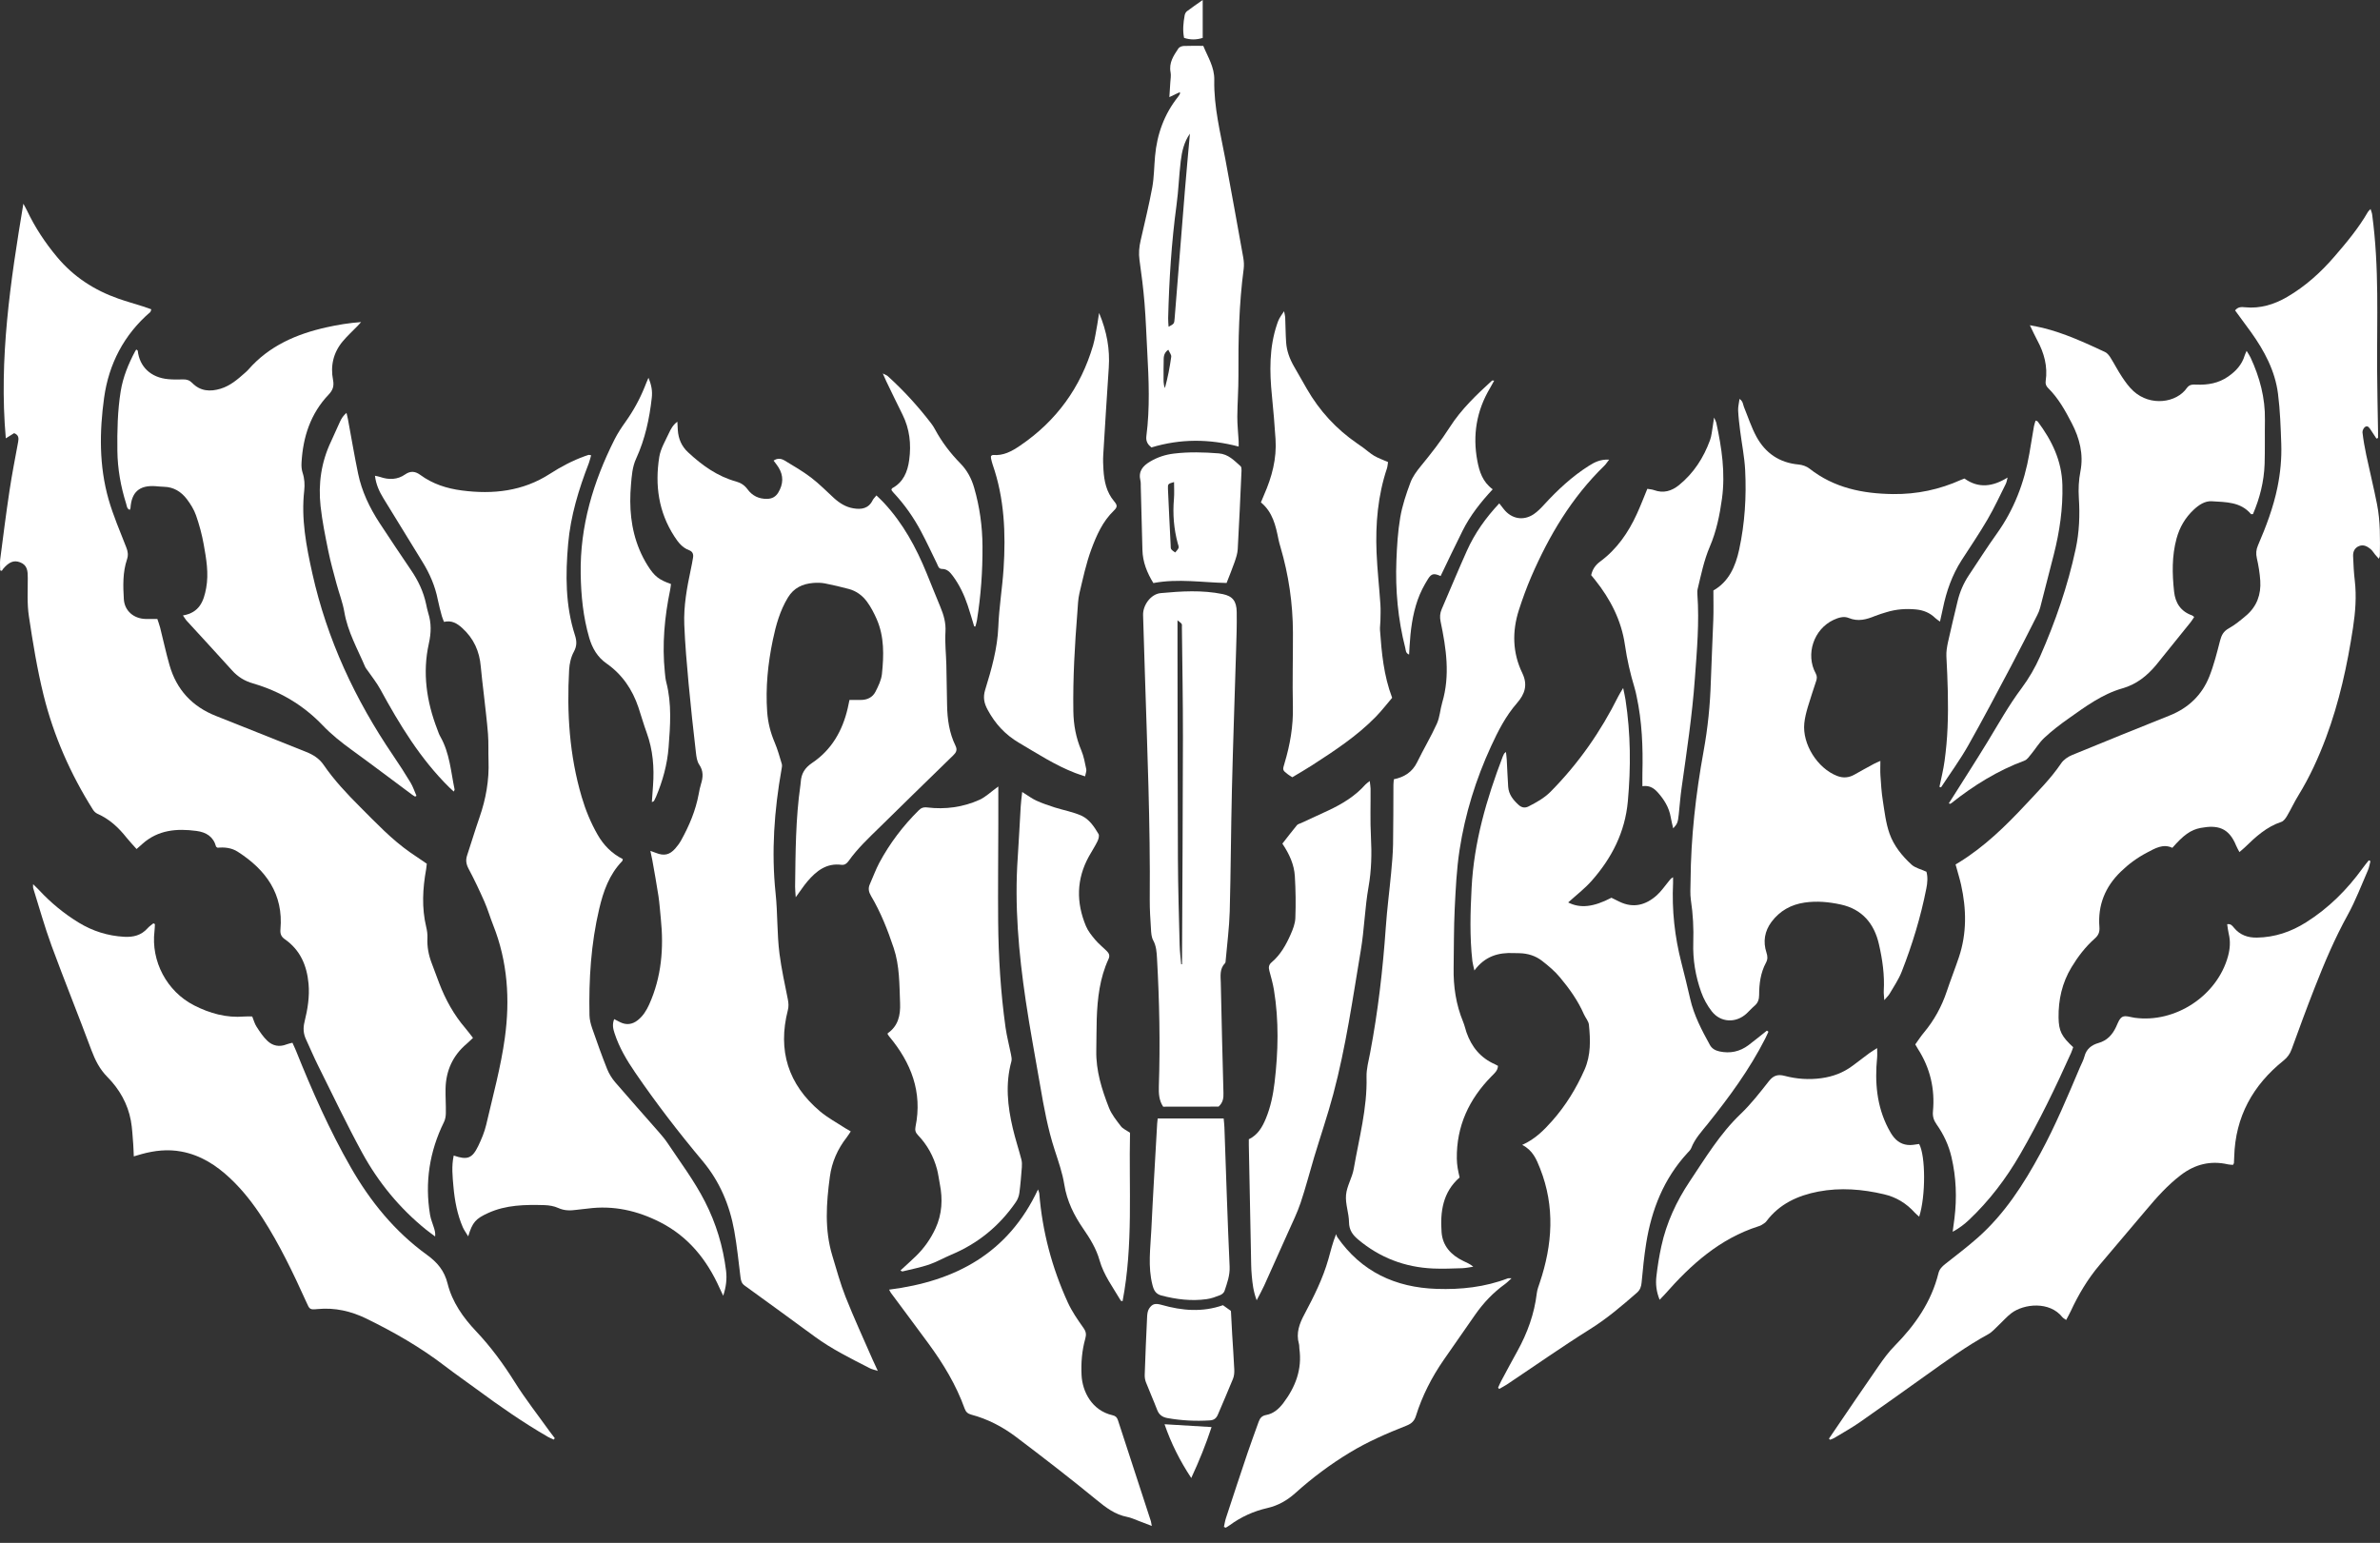 <svg width="91" height="59" viewBox="0 0 91 59" fill="none" xmlns="http://www.w3.org/2000/svg">
<rect x="0" y="0" width="91" height="59" fill="#333333" stroke="none"/>
<path d="M23.483 38.971C23.573 39.017 23.641 39.054 23.71 39.088C23.951 39.208 24.179 39.176 24.386 39.011C24.587 38.852 24.718 38.64 24.823 38.408C25.294 37.359 25.383 36.26 25.267 35.133C25.237 34.843 25.219 34.551 25.176 34.264C25.107 33.807 25.023 33.354 24.943 32.899C24.924 32.794 24.899 32.688 24.867 32.537C24.967 32.574 25.027 32.595 25.086 32.617C25.39 32.737 25.601 32.693 25.817 32.449C25.903 32.352 25.982 32.244 26.045 32.131C26.353 31.575 26.599 30.994 26.715 30.364C26.738 30.236 26.764 30.108 26.802 29.984C26.883 29.725 26.903 29.486 26.735 29.24C26.649 29.115 26.627 28.938 26.609 28.781C26.508 27.903 26.41 27.024 26.329 26.144C26.26 25.393 26.194 24.642 26.164 23.89C26.135 23.174 26.266 22.469 26.414 21.771C26.446 21.624 26.474 21.475 26.498 21.327C26.52 21.195 26.487 21.092 26.346 21.039C26.087 20.942 25.929 20.738 25.785 20.514C25.179 19.579 25.037 18.55 25.207 17.476C25.257 17.159 25.44 16.86 25.577 16.561C25.65 16.404 25.734 16.247 25.899 16.126C25.905 16.232 25.91 16.337 25.916 16.443C25.938 16.777 26.058 17.063 26.309 17.296C26.845 17.795 27.427 18.214 28.145 18.413C28.325 18.463 28.467 18.554 28.581 18.709C28.764 18.96 29.019 19.084 29.334 19.076C29.522 19.073 29.662 18.994 29.758 18.834C29.951 18.514 29.966 18.189 29.764 17.868C29.712 17.783 29.647 17.707 29.579 17.614C29.73 17.507 29.879 17.536 30.006 17.614C30.349 17.821 30.698 18.023 31.015 18.265C31.325 18.501 31.6 18.785 31.89 19.049C32.103 19.241 32.34 19.391 32.626 19.438C32.933 19.491 33.209 19.451 33.367 19.128C33.396 19.069 33.45 19.021 33.511 18.945C33.617 19.049 33.711 19.134 33.798 19.229C34.527 20.013 35.029 20.935 35.43 21.919C35.605 22.347 35.775 22.776 35.953 23.203C36.081 23.511 36.172 23.815 36.15 24.163C36.124 24.582 36.174 25.005 36.184 25.427C36.197 25.94 36.204 26.451 36.212 26.964C36.221 27.502 36.295 28.027 36.533 28.515C36.613 28.677 36.56 28.776 36.449 28.883C35.929 29.387 35.413 29.892 34.895 30.398C34.479 30.805 34.064 31.215 33.648 31.621C33.224 32.036 32.79 32.44 32.445 32.927C32.375 33.023 32.295 33.086 32.169 33.07C31.601 32.997 31.214 33.305 30.876 33.7C30.729 33.872 30.606 34.065 30.425 34.311C30.414 34.133 30.4 34.02 30.401 33.907C30.418 32.611 30.419 31.313 30.604 30.026C30.61 29.986 30.615 29.947 30.617 29.907C30.636 29.588 30.768 29.366 31.052 29.174C31.796 28.676 32.215 27.942 32.414 27.077C32.437 26.98 32.456 26.882 32.48 26.766C32.627 26.766 32.765 26.764 32.902 26.766C33.154 26.769 33.364 26.67 33.476 26.448C33.584 26.235 33.696 26.007 33.721 25.775C33.795 25.063 33.816 24.347 33.518 23.669C33.417 23.442 33.3 23.214 33.154 23.015C32.981 22.777 32.745 22.599 32.452 22.522C32.152 22.443 31.849 22.369 31.544 22.31C31.398 22.282 31.242 22.279 31.094 22.292C30.685 22.327 30.352 22.477 30.124 22.854C29.821 23.355 29.668 23.906 29.551 24.465C29.361 25.372 29.268 26.291 29.333 27.221C29.362 27.626 29.458 28.01 29.617 28.384C29.73 28.651 29.809 28.933 29.892 29.211C29.911 29.274 29.895 29.349 29.882 29.417C29.603 30.988 29.489 32.572 29.655 34.159C29.737 34.931 29.706 35.706 29.804 36.471C29.88 37.057 30.008 37.638 30.124 38.218C30.151 38.359 30.16 38.486 30.124 38.628C29.728 40.171 30.136 41.469 31.353 42.497C31.642 42.741 31.983 42.923 32.303 43.133C32.368 43.175 32.438 43.212 32.529 43.265C32.472 43.349 32.428 43.424 32.375 43.492C32.027 43.937 31.804 44.44 31.73 44.998C31.595 46.008 31.521 47.019 31.824 48.017C31.985 48.546 32.128 49.081 32.331 49.594C32.649 50.396 33.011 51.181 33.356 51.973C33.411 52.1 33.471 52.224 33.563 52.424C33.417 52.376 33.336 52.361 33.265 52.325C32.541 51.954 31.81 51.595 31.15 51.111C30.259 50.457 29.366 49.806 28.47 49.159C28.357 49.078 28.332 48.977 28.315 48.854C28.24 48.256 28.181 47.655 28.074 47.062C27.897 46.077 27.515 45.175 26.868 44.402C25.957 43.315 25.093 42.193 24.292 41.023C23.966 40.548 23.675 40.058 23.496 39.507C23.445 39.347 23.401 39.182 23.483 38.971Z" fill="white"/>
<path d="M5.222 32.467C5.087 32.313 4.955 32.178 4.838 32.031C4.534 31.647 4.186 31.322 3.731 31.121C3.664 31.091 3.597 31.03 3.557 30.966C2.698 29.604 2.053 28.144 1.667 26.586C1.422 25.594 1.257 24.58 1.105 23.569C1.032 23.086 1.062 22.587 1.062 22.095C1.062 21.84 1.049 21.607 0.766 21.502C0.535 21.413 0.347 21.486 0.12 21.753C0.101 21.775 0.087 21.803 0.07 21.828C0.05 21.823 0.028 21.818 0.008 21.813C0.007 21.671 -0.009 21.528 0.008 21.388C0.121 20.512 0.232 19.635 0.364 18.761C0.458 18.135 0.581 17.514 0.695 16.892C0.722 16.748 0.711 16.631 0.54 16.564C0.45 16.62 0.352 16.681 0.222 16.762C-0.047 13.719 0.399 10.76 0.893 7.791C0.938 7.875 0.988 7.957 1.028 8.042C1.335 8.692 1.727 9.285 2.187 9.834C2.815 10.585 3.608 11.099 4.528 11.421C4.841 11.53 5.16 11.62 5.476 11.72C5.577 11.753 5.678 11.79 5.786 11.828C5.765 11.885 5.762 11.92 5.743 11.936C4.738 12.801 4.161 13.917 3.981 15.207C3.801 16.505 3.787 17.818 4.151 19.095C4.33 19.721 4.592 20.323 4.828 20.931C4.89 21.088 4.911 21.223 4.856 21.39C4.69 21.885 4.704 22.402 4.735 22.913C4.763 23.361 5.114 23.657 5.566 23.669C5.706 23.673 5.846 23.669 6.016 23.669C6.051 23.778 6.094 23.888 6.123 24.002C6.243 24.478 6.346 24.961 6.481 25.433C6.75 26.375 7.348 27.02 8.263 27.38C9.412 27.832 10.556 28.297 11.704 28.752C11.973 28.859 12.207 29.006 12.372 29.246C12.778 29.838 13.268 30.357 13.772 30.861C14.382 31.471 14.975 32.102 15.689 32.6C15.895 32.743 16.103 32.883 16.319 33.029C16.31 33.104 16.305 33.172 16.294 33.239C16.16 33.977 16.12 34.713 16.297 35.451C16.33 35.587 16.349 35.73 16.343 35.869C16.326 36.207 16.389 36.528 16.51 36.842C16.608 37.095 16.698 37.351 16.795 37.603C17.035 38.227 17.353 38.805 17.79 39.314C17.888 39.428 17.976 39.55 18.085 39.689C17.999 39.77 17.923 39.846 17.842 39.916C17.311 40.365 17.05 40.944 17.036 41.633C17.03 41.944 17.053 42.255 17.047 42.567C17.046 42.681 17.025 42.807 16.975 42.908C16.421 44.033 16.238 45.216 16.443 46.454C16.471 46.621 16.54 46.78 16.59 46.944C16.622 47.045 16.652 47.149 16.638 47.283C16.521 47.195 16.402 47.111 16.287 47.019C15.282 46.206 14.472 45.22 13.854 44.093C13.253 42.992 12.715 41.856 12.154 40.732C11.993 40.41 11.854 40.074 11.701 39.747C11.598 39.529 11.585 39.312 11.644 39.075C11.762 38.596 11.843 38.112 11.797 37.614C11.733 36.92 11.48 36.328 10.893 35.918C10.748 35.818 10.708 35.705 10.723 35.539C10.842 34.187 10.17 33.264 9.091 32.571C8.853 32.417 8.583 32.392 8.32 32.417C8.292 32.396 8.265 32.387 8.261 32.372C8.156 31.991 7.886 31.826 7.514 31.775C6.76 31.675 6.047 31.733 5.447 32.268C5.379 32.33 5.312 32.387 5.222 32.467Z" fill="white"/>
<path d="M85.459 11.87C85.575 11.725 85.71 11.738 85.839 11.75C86.423 11.808 86.953 11.644 87.45 11.355C88.143 10.95 88.733 10.42 89.254 9.815C89.72 9.275 90.179 8.727 90.537 8.105C90.556 8.072 90.587 8.048 90.639 7.992C90.665 8.081 90.693 8.141 90.7 8.204C90.836 9.212 90.884 10.226 90.894 11.242C90.904 12.207 90.885 13.172 90.89 14.135C90.894 14.919 90.913 15.702 90.925 16.486C90.927 16.573 90.925 16.661 90.925 16.748C90.905 16.755 90.885 16.763 90.865 16.772C90.792 16.661 90.721 16.552 90.648 16.441C90.597 16.365 90.537 16.264 90.44 16.318C90.38 16.352 90.322 16.465 90.33 16.535C90.364 16.825 90.414 17.112 90.474 17.396C90.607 18.025 90.762 18.649 90.886 19.28C91.016 19.935 91.004 20.599 90.994 21.263C90.994 21.288 90.976 21.313 90.954 21.366C90.896 21.302 90.852 21.254 90.811 21.204C90.753 21.135 90.708 21.05 90.639 20.995C90.512 20.893 90.37 20.812 90.198 20.882C90.024 20.953 89.964 21.102 89.972 21.272C89.984 21.583 89.999 21.895 90.036 22.204C90.106 22.808 90.059 23.405 89.968 24.005C89.75 25.439 89.442 26.85 88.934 28.211C88.647 28.975 88.312 29.713 87.883 30.41C87.725 30.666 87.599 30.941 87.446 31.201C87.393 31.291 87.316 31.4 87.227 31.429C86.662 31.616 86.243 32.003 85.831 32.404C85.775 32.459 85.71 32.508 85.625 32.584C85.579 32.493 85.533 32.419 85.501 32.34C85.219 31.644 84.788 31.541 84.148 31.659C83.754 31.732 83.48 31.943 83.06 32.421C82.703 32.252 82.396 32.444 82.084 32.607C81.717 32.8 81.386 33.043 81.089 33.332C80.489 33.913 80.205 34.618 80.272 35.451C80.287 35.645 80.233 35.768 80.092 35.892C79.735 36.208 79.45 36.582 79.204 36.989C78.844 37.584 78.7 38.233 78.71 38.919C78.718 39.426 78.828 39.638 79.269 40.045C79.244 40.113 79.221 40.188 79.19 40.26C78.598 41.581 77.967 42.883 77.243 44.137C76.708 45.064 76.065 45.911 75.286 46.649C75.106 46.819 74.907 46.97 74.661 47.103C74.684 46.933 74.708 46.762 74.729 46.59C74.826 45.804 74.796 45.025 74.617 44.254C74.512 43.797 74.317 43.38 74.048 42.999C73.94 42.846 73.888 42.697 73.907 42.498C73.988 41.641 73.8 40.841 73.333 40.112C73.302 40.062 73.273 40.009 73.231 39.938C73.342 39.785 73.444 39.624 73.566 39.48C73.957 39.011 74.243 38.486 74.436 37.908C74.583 37.47 74.753 37.039 74.9 36.602C75.205 35.69 75.189 34.764 74.983 33.836C74.929 33.593 74.852 33.352 74.772 33.057C74.807 33.036 74.86 33.006 74.91 32.974C75.878 32.376 76.683 31.591 77.451 30.767C77.923 30.26 78.415 29.771 78.807 29.192C78.901 29.052 79.069 28.937 79.228 28.872C80.472 28.358 81.721 27.857 82.97 27.355C83.678 27.07 84.192 26.577 84.473 25.873C84.65 25.427 84.767 24.956 84.887 24.491C84.941 24.285 85.018 24.139 85.218 24.029C85.46 23.894 85.68 23.711 85.893 23.529C86.295 23.183 86.456 22.727 86.422 22.208C86.403 21.919 86.356 21.628 86.291 21.346C86.251 21.169 86.263 21.019 86.335 20.854C86.645 20.134 86.923 19.403 87.08 18.63C87.191 18.085 87.243 17.536 87.225 16.982C87.202 16.34 87.182 15.694 87.1 15.056C86.988 14.179 86.579 13.417 86.071 12.705C85.869 12.428 85.665 12.154 85.459 11.87Z" fill="white"/>
<path d="M17.348 44.188C17.869 44.367 18.053 44.301 18.284 43.825C18.41 43.564 18.525 43.29 18.591 43.008C18.847 41.903 19.151 40.802 19.304 39.681C19.504 38.226 19.411 36.771 18.857 35.378C18.738 35.079 18.65 34.769 18.52 34.475C18.334 34.053 18.137 33.635 17.92 33.228C17.827 33.054 17.798 32.898 17.859 32.714C18.02 32.228 18.167 31.737 18.335 31.253C18.579 30.552 18.706 29.835 18.679 29.093C18.666 28.751 18.685 28.408 18.659 28.069C18.619 27.558 18.553 27.051 18.498 26.542C18.46 26.193 18.412 25.845 18.383 25.494C18.335 24.907 18.113 24.411 17.669 24.012C17.472 23.835 17.27 23.712 16.977 23.781C16.948 23.703 16.914 23.633 16.894 23.559C16.84 23.355 16.784 23.152 16.742 22.944C16.639 22.414 16.429 21.93 16.145 21.473C15.648 20.67 15.156 19.863 14.662 19.058C14.504 18.799 14.377 18.529 14.337 18.193C14.414 18.211 14.478 18.218 14.537 18.24C14.87 18.355 15.199 18.346 15.489 18.143C15.703 17.992 15.888 18.027 16.069 18.16C16.545 18.509 17.085 18.681 17.661 18.756C18.851 18.912 19.995 18.785 21.023 18.121C21.449 17.846 21.888 17.614 22.362 17.443C22.408 17.425 22.456 17.408 22.504 17.395C22.521 17.39 22.541 17.4 22.602 17.41C22.572 17.515 22.55 17.616 22.514 17.712C22.128 18.709 21.816 19.73 21.723 20.797C21.62 21.972 21.615 23.148 21.983 24.29C22.054 24.509 22.064 24.697 21.943 24.92C21.831 25.123 21.774 25.377 21.761 25.612C21.669 27.258 21.772 28.887 22.242 30.477C22.39 30.98 22.588 31.462 22.849 31.918C23.08 32.321 23.39 32.638 23.813 32.852C23.805 32.88 23.805 32.914 23.789 32.93C23.294 33.442 23.068 34.084 22.911 34.754C22.595 36.093 22.511 37.455 22.539 38.826C22.543 38.993 22.588 39.166 22.643 39.325C22.824 39.847 23.01 40.368 23.214 40.881C23.287 41.063 23.398 41.24 23.526 41.39C24.076 42.031 24.64 42.659 25.195 43.295C25.315 43.431 25.43 43.571 25.531 43.721C26.021 44.455 26.552 45.162 26.956 45.953C27.382 46.787 27.646 47.665 27.761 48.59C27.801 48.907 27.761 49.222 27.652 49.549C27.607 49.453 27.56 49.358 27.517 49.262C27.031 48.175 26.32 47.287 25.242 46.738C24.371 46.294 23.452 46.086 22.471 46.216C22.331 46.235 22.191 46.243 22.051 46.263C21.81 46.297 21.581 46.301 21.346 46.194C21.187 46.121 20.997 46.09 20.819 46.084C20.083 46.064 19.351 46.071 18.661 46.387C18.187 46.605 18.064 46.738 17.902 47.278C17.82 47.142 17.745 47.043 17.697 46.933C17.483 46.439 17.386 45.916 17.338 45.383C17.304 44.994 17.259 44.603 17.348 44.188Z" fill="white"/>
<path d="M65.512 22.58C66.096 22.249 66.355 21.67 66.496 21.024C66.715 20.016 66.779 18.994 66.726 17.966C66.699 17.467 66.598 16.972 66.535 16.475C66.502 16.216 66.471 15.956 66.458 15.696C66.452 15.562 66.488 15.425 66.511 15.254C66.649 15.348 66.642 15.467 66.68 15.562C66.836 15.941 66.962 16.338 67.157 16.697C67.5 17.327 68.036 17.697 68.77 17.763C68.913 17.776 69.074 17.831 69.185 17.918C70.126 18.659 71.217 18.878 72.38 18.893C73.293 18.904 74.156 18.721 74.984 18.348C75.021 18.331 75.058 18.319 75.112 18.299C75.655 18.689 76.197 18.609 76.761 18.261C76.738 18.343 76.728 18.432 76.691 18.506C76.462 18.963 76.247 19.43 75.989 19.871C75.68 20.4 75.335 20.907 75.003 21.422C74.639 21.988 74.421 22.611 74.287 23.266C74.254 23.422 74.219 23.576 74.176 23.77C74.093 23.708 74.038 23.676 73.993 23.632C73.79 23.432 73.543 23.334 73.265 23.306C72.881 23.268 72.502 23.295 72.132 23.409C71.988 23.454 71.841 23.495 71.703 23.551C71.373 23.687 71.05 23.782 70.688 23.632C70.498 23.552 70.291 23.619 70.103 23.706C69.35 24.059 69.025 25.02 69.425 25.753C69.481 25.857 69.474 25.94 69.444 26.035C69.336 26.37 69.22 26.703 69.121 27.04C69.062 27.241 69.009 27.448 68.988 27.657C68.906 28.454 69.492 29.382 70.244 29.672C70.477 29.761 70.694 29.742 70.909 29.619C71.153 29.48 71.4 29.345 71.648 29.211C71.725 29.169 71.807 29.138 71.897 29.098C71.897 29.3 71.887 29.479 71.899 29.654C71.921 29.975 71.939 30.297 71.99 30.613C72.056 31.038 72.105 31.474 72.246 31.875C72.409 32.339 72.726 32.732 73.089 33.064C73.229 33.191 73.444 33.237 73.657 33.335C73.714 33.526 73.699 33.758 73.653 33.981C73.439 35.068 73.117 36.125 72.713 37.155C72.598 37.452 72.412 37.721 72.251 37.999C72.21 38.072 72.143 38.13 72.046 38.245C72.036 38.084 72.021 37.988 72.026 37.894C72.062 37.286 71.975 36.685 71.84 36.101C71.662 35.323 71.203 34.766 70.38 34.588C69.926 34.49 69.469 34.446 69.003 34.514C68.478 34.59 68.052 34.83 67.735 35.251C67.471 35.605 67.404 36.007 67.54 36.424C67.588 36.571 67.595 36.679 67.521 36.817C67.316 37.198 67.262 37.617 67.261 38.044C67.261 38.218 67.216 38.353 67.081 38.466C66.975 38.556 66.882 38.664 66.778 38.76C66.371 39.132 65.788 39.107 65.449 38.672C65.279 38.454 65.139 38.199 65.046 37.939C64.828 37.33 64.722 36.695 64.743 36.045C64.76 35.501 64.734 34.962 64.652 34.422C64.617 34.186 64.637 33.941 64.639 33.7C64.65 32.026 64.838 30.371 65.137 28.727C65.298 27.846 65.388 26.957 65.414 26.061C65.438 25.276 65.482 24.494 65.508 23.711C65.522 23.354 65.512 22.993 65.512 22.58Z" fill="white"/>
<path d="M67.617 39.453C67.576 39.54 67.537 39.629 67.494 39.715C66.894 40.895 66.116 41.955 65.291 42.984C65.058 43.273 64.803 43.546 64.665 43.902C64.637 43.973 64.573 44.034 64.519 44.091C63.616 45.072 63.148 46.254 62.941 47.55C62.862 48.045 62.814 48.546 62.767 49.046C62.752 49.206 62.711 49.326 62.585 49.436C62.017 49.931 61.451 50.417 60.805 50.821C59.724 51.498 58.68 52.233 57.618 52.942C57.524 53.004 57.421 53.056 57.321 53.114C57.308 53.097 57.294 53.082 57.28 53.066C57.32 52.979 57.355 52.89 57.401 52.806C57.604 52.425 57.808 52.044 58.018 51.666C58.401 50.972 58.667 50.242 58.76 49.452C58.777 49.315 58.828 49.182 58.873 49.049C59.361 47.596 59.461 46.141 58.887 44.686C58.75 44.34 58.612 43.99 58.202 43.781C58.695 43.561 59.03 43.221 59.35 42.86C59.867 42.276 60.269 41.62 60.585 40.906C60.831 40.35 60.811 39.767 60.753 39.187C60.739 39.047 60.621 38.922 60.561 38.785C60.334 38.263 60.005 37.805 59.645 37.374C59.448 37.137 59.206 36.933 58.961 36.743C58.711 36.548 58.411 36.456 58.089 36.45C58.019 36.449 57.949 36.449 57.878 36.446C57.296 36.419 56.781 36.561 56.374 37.111C56.339 36.951 56.309 36.853 56.297 36.753C56.191 35.821 56.219 34.886 56.267 33.953C56.356 32.208 56.839 30.552 57.458 28.931C57.472 28.893 57.489 28.856 57.509 28.821C57.517 28.805 57.536 28.795 57.581 28.755C57.593 28.874 57.607 28.968 57.612 29.064C57.63 29.404 57.643 29.746 57.666 30.087C57.686 30.377 57.854 30.587 58.058 30.774C58.172 30.88 58.298 30.912 58.444 30.838C58.748 30.682 59.043 30.521 59.289 30.273C60.352 29.198 61.204 27.977 61.877 26.626C61.919 26.539 61.975 26.458 62.062 26.309C62.102 26.504 62.133 26.634 62.153 26.765C62.35 28.053 62.359 29.345 62.241 30.643C62.134 31.826 61.625 32.813 60.858 33.682C60.589 33.986 60.259 34.237 59.96 34.51C60.419 34.742 60.922 34.691 61.613 34.33C61.712 34.379 61.818 34.432 61.924 34.483C62.455 34.739 62.926 34.61 63.342 34.241C63.513 34.089 63.645 33.894 63.792 33.716C63.839 33.658 63.878 33.593 63.97 33.546C63.97 33.62 63.973 33.696 63.97 33.77C63.921 34.801 64.032 35.816 64.289 36.816C64.407 37.273 64.518 37.732 64.624 38.192C64.768 38.828 65.068 39.395 65.379 39.96C65.457 40.103 65.59 40.172 65.742 40.206C66.148 40.295 66.522 40.216 66.854 39.967C67.093 39.788 67.323 39.597 67.558 39.411C67.578 39.426 67.598 39.44 67.617 39.453Z" fill="white"/>
<path d="M69.931 55.014C69.984 54.936 70.037 54.857 70.09 54.779C70.673 53.924 71.252 53.066 71.843 52.217C72.025 51.954 72.218 51.693 72.443 51.465C73.226 50.671 73.846 49.784 74.118 48.685C74.157 48.528 74.259 48.429 74.381 48.332C74.798 48.002 75.224 47.681 75.622 47.328C76.645 46.421 77.372 45.291 78.017 44.1C78.593 43.038 79.057 41.925 79.527 40.816C79.586 40.677 79.662 40.543 79.7 40.398C79.774 40.109 79.975 39.959 80.237 39.884C80.565 39.79 80.763 39.574 80.904 39.279C80.972 39.135 81.033 38.944 81.153 38.884C81.271 38.824 81.459 38.897 81.616 38.919C83.172 39.134 84.774 38.08 85.188 36.569C85.266 36.284 85.288 35.998 85.216 35.705C85.188 35.59 85.177 35.471 85.157 35.342C85.298 35.318 85.356 35.405 85.416 35.477C85.645 35.756 85.948 35.861 86.297 35.854C86.98 35.843 87.599 35.632 88.172 35.271C89.035 34.728 89.742 34.022 90.337 33.199C90.411 33.096 90.493 32.998 90.571 32.899C90.592 32.909 90.614 32.919 90.635 32.929C90.603 33.047 90.586 33.172 90.537 33.282C90.287 33.853 90.067 34.44 89.767 34.984C89.269 35.885 88.871 36.827 88.498 37.781C88.193 38.557 87.907 39.34 87.622 40.123C87.558 40.299 87.463 40.434 87.315 40.553C86.139 41.496 85.468 42.704 85.426 44.233C85.424 44.314 85.421 44.394 85.415 44.475C85.414 44.492 85.397 44.51 85.38 44.544C85.32 44.539 85.252 44.54 85.186 44.525C84.524 44.372 83.928 44.522 83.396 44.926C82.879 45.317 82.453 45.799 82.039 46.292C81.456 46.984 80.871 47.674 80.286 48.363C79.826 48.903 79.469 49.506 79.172 50.147C79.123 50.252 79.064 50.353 79 50.476C78.933 50.427 78.887 50.406 78.858 50.371C78.365 49.746 77.382 49.857 76.908 50.214C76.726 50.352 76.575 50.53 76.406 50.687C76.282 50.803 76.168 50.94 76.023 51.019C75.183 51.478 74.412 52.042 73.635 52.596C72.799 53.19 71.967 53.79 71.126 54.375C70.805 54.599 70.462 54.79 70.127 54.992C70.08 55.021 70.024 55.035 69.972 55.056C69.954 55.04 69.943 55.026 69.931 55.014Z" fill="white"/>
<path d="M5.923 35.339C5.918 35.427 5.918 35.516 5.907 35.603C5.768 36.759 6.379 37.913 7.422 38.446C8.023 38.752 8.655 38.929 9.338 38.872C9.436 38.863 9.537 38.87 9.644 38.87C9.7 39.007 9.735 39.148 9.81 39.262C9.934 39.453 10.062 39.651 10.227 39.805C10.428 39.995 10.684 40.047 10.956 39.937C11.018 39.912 11.086 39.901 11.181 39.874C11.228 39.981 11.276 40.077 11.316 40.176C11.93 41.706 12.593 43.212 13.415 44.644C14.164 45.951 15.097 47.096 16.321 47.983C16.716 48.268 16.991 48.587 17.115 49.089C17.289 49.79 17.709 50.386 18.204 50.908C18.767 51.503 19.243 52.153 19.678 52.846C20.087 53.5 20.567 54.11 21.017 54.739C21.08 54.827 21.147 54.911 21.212 54.996C21.199 55.014 21.186 55.031 21.173 55.05C21.099 55.016 21.021 54.987 20.951 54.946C20.001 54.398 19.103 53.771 18.221 53.121C17.817 52.824 17.403 52.537 17.005 52.232C16.075 51.519 15.066 50.941 14.017 50.428C13.427 50.139 12.81 49.996 12.151 50.058C11.839 50.087 11.841 50.078 11.71 49.785C11.213 48.686 10.694 47.599 10.04 46.582C9.685 46.032 9.284 45.515 8.807 45.065C8.272 44.561 7.672 44.172 6.932 44.035C6.417 43.939 5.912 43.995 5.413 44.133C5.329 44.157 5.244 44.182 5.116 44.22C5.107 44.044 5.105 43.898 5.094 43.752C5.068 43.452 5.058 43.149 5.004 42.854C4.884 42.203 4.563 41.645 4.103 41.18C3.811 40.885 3.64 40.543 3.496 40.16C2.999 38.824 2.464 37.502 1.971 36.164C1.705 35.438 1.498 34.692 1.267 33.955C1.26 33.928 1.266 33.898 1.266 33.812C1.364 33.909 1.434 33.973 1.498 34.042C1.946 34.524 2.448 34.937 3.009 35.28C3.543 35.606 4.12 35.787 4.744 35.823C5.095 35.843 5.4 35.77 5.643 35.496C5.707 35.423 5.791 35.369 5.866 35.307C5.884 35.319 5.903 35.329 5.923 35.339Z" fill="white"/>
<path d="M61.526 17.577C61.439 17.688 61.398 17.755 61.343 17.809C60.096 19.02 59.228 20.48 58.545 22.061C58.367 22.476 58.212 22.901 58.074 23.331C57.813 24.147 57.83 24.962 58.206 25.74C58.425 26.193 58.3 26.547 58.002 26.887C57.573 27.378 57.281 27.951 57.012 28.535C56.429 29.802 56.018 31.125 55.807 32.501C55.693 33.243 55.658 34 55.621 34.751C55.585 35.504 55.592 36.258 55.58 37.012C55.567 37.723 55.67 38.413 55.943 39.075C55.997 39.205 56.026 39.344 56.071 39.476C56.265 40.034 56.61 40.456 57.159 40.697C57.196 40.714 57.23 40.734 57.275 40.758C57.27 40.939 57.145 41.039 57.034 41.152C56.17 42.027 55.685 43.062 55.702 44.308C55.703 44.428 55.717 44.549 55.734 44.667C55.752 44.785 55.782 44.902 55.809 45.026C55.165 45.587 55.063 46.334 55.119 47.117C55.156 47.645 55.483 47.995 55.948 48.219C56.071 48.28 56.202 48.328 56.331 48.439C56.192 48.459 56.051 48.491 55.91 48.496C55.538 48.507 55.166 48.525 54.796 48.508C53.718 48.461 52.757 48.095 51.928 47.398C51.721 47.224 51.583 47.039 51.58 46.738C51.576 46.39 51.435 46.037 51.466 45.695C51.495 45.356 51.703 45.035 51.761 44.695C51.962 43.53 52.28 42.381 52.25 41.182C52.242 40.877 52.329 40.568 52.387 40.263C52.69 38.672 52.874 37.066 52.987 35.451C53.035 34.76 53.126 34.071 53.19 33.382C53.224 33.022 53.256 32.66 53.264 32.3C53.278 31.537 53.273 30.773 53.278 30.009C53.278 29.94 53.289 29.872 53.295 29.799C53.697 29.717 54 29.523 54.184 29.148C54.426 28.652 54.711 28.177 54.939 27.674C55.052 27.424 55.066 27.13 55.145 26.861C55.452 25.822 55.296 24.791 55.081 23.765C55.046 23.595 55.058 23.449 55.122 23.299C55.444 22.551 55.756 21.799 56.089 21.057C56.388 20.392 56.804 19.804 57.325 19.249C57.391 19.331 57.442 19.399 57.495 19.466C57.79 19.844 58.246 19.93 58.645 19.661C58.792 19.561 58.92 19.428 59.042 19.295C59.553 18.738 60.103 18.224 60.744 17.817C60.957 17.682 61.187 17.557 61.526 17.577Z" fill="white"/>
<path d="M74.514 30.718C74.546 30.67 74.577 30.622 74.608 30.573C75.073 29.834 75.547 29.1 76.002 28.354C76.42 27.668 76.809 26.966 77.293 26.321C77.573 25.945 77.815 25.529 78.004 25.101C78.587 23.775 79.061 22.409 79.365 20.989C79.503 20.346 79.528 19.695 79.485 19.04C79.464 18.698 79.479 18.364 79.546 18.023C79.671 17.378 79.515 16.762 79.218 16.189C78.968 15.707 78.706 15.23 78.314 14.843C78.237 14.768 78.201 14.685 78.217 14.573C78.3 14.012 78.159 13.498 77.893 13.008C77.803 12.842 77.726 12.669 77.613 12.437C77.819 12.478 77.962 12.502 78.103 12.537C78.937 12.741 79.713 13.101 80.487 13.461C80.57 13.5 80.639 13.588 80.69 13.668C80.845 13.914 80.977 14.176 81.139 14.418C81.266 14.609 81.404 14.801 81.572 14.955C82.226 15.553 83.22 15.402 83.613 14.84C83.716 14.693 83.846 14.702 83.985 14.708C84.417 14.725 84.823 14.656 85.189 14.403C85.488 14.197 85.721 13.946 85.827 13.591C85.841 13.545 85.865 13.501 85.9 13.417C85.962 13.521 86.013 13.593 86.05 13.671C86.401 14.427 86.614 15.215 86.6 16.057C86.591 16.62 86.606 17.183 86.588 17.744C86.565 18.412 86.404 19.051 86.143 19.659C86.104 19.659 86.075 19.668 86.067 19.658C85.67 19.186 85.106 19.203 84.572 19.168C84.304 19.151 84.074 19.308 83.878 19.491C83.553 19.794 83.338 20.165 83.222 20.589C83.039 21.259 83.053 21.941 83.127 22.624C83.173 23.055 83.381 23.381 83.812 23.532C83.838 23.541 83.858 23.565 83.895 23.593C83.849 23.662 83.81 23.73 83.761 23.791C83.403 24.237 83.043 24.683 82.683 25.128C82.602 25.23 82.522 25.334 82.438 25.433C82.089 25.846 81.693 26.169 81.15 26.323C80.377 26.544 79.731 27.024 79.083 27.482C78.764 27.707 78.451 27.948 78.166 28.214C77.971 28.395 77.83 28.635 77.658 28.843C77.584 28.932 77.51 29.047 77.411 29.084C76.382 29.466 75.464 30.035 74.61 30.714C74.595 30.726 74.575 30.731 74.557 30.74C74.539 30.734 74.527 30.726 74.514 30.718Z" fill="white"/>
<path d="M6.994 23.535C7.628 23.429 7.791 22.986 7.883 22.488C7.987 21.923 7.887 21.365 7.788 20.812C7.72 20.437 7.621 20.067 7.495 19.707C7.417 19.485 7.285 19.272 7.142 19.084C6.927 18.804 6.642 18.623 6.271 18.615C6.16 18.613 6.051 18.599 5.94 18.591C5.33 18.551 5.029 18.816 4.989 19.428C4.988 19.447 4.975 19.465 4.962 19.497C4.847 19.456 4.85 19.343 4.823 19.26C4.617 18.605 4.497 17.934 4.488 17.245C4.479 16.482 4.493 15.717 4.615 14.961C4.703 14.421 4.908 13.919 5.165 13.437C5.179 13.412 5.197 13.388 5.209 13.366C5.242 13.389 5.266 13.398 5.267 13.409C5.334 14.026 5.766 14.438 6.427 14.499C6.617 14.516 6.809 14.515 6.999 14.509C7.138 14.504 7.249 14.541 7.348 14.643C7.658 14.962 8.034 14.986 8.436 14.864C8.803 14.752 9.084 14.509 9.363 14.261C9.409 14.221 9.454 14.181 9.494 14.136C10.29 13.223 11.338 12.772 12.486 12.516C12.915 12.42 13.348 12.35 13.807 12.316C13.765 12.362 13.725 12.41 13.682 12.454C13.488 12.655 13.277 12.845 13.099 13.06C12.745 13.487 12.629 13.99 12.734 14.53C12.778 14.76 12.73 14.917 12.564 15.091C11.874 15.816 11.584 16.71 11.529 17.693C11.521 17.821 11.531 17.959 11.571 18.08C11.645 18.306 11.657 18.531 11.632 18.764C11.51 19.84 11.71 20.883 11.942 21.926C12.505 24.452 13.577 26.749 15.026 28.882C15.257 29.222 15.482 29.568 15.694 29.921C15.79 30.079 15.848 30.26 15.923 30.431C15.906 30.441 15.889 30.451 15.873 30.462C15.834 30.439 15.793 30.417 15.758 30.39C14.984 29.815 14.215 29.233 13.435 28.667C13.044 28.383 12.67 28.085 12.334 27.733C11.596 26.962 10.703 26.433 9.679 26.136C9.357 26.043 9.097 25.886 8.875 25.638C8.312 25.011 7.736 24.393 7.168 23.77C7.11 23.715 7.071 23.644 6.994 23.535Z" fill="white"/>
<path d="M38.171 30.075C38.171 30.596 38.172 31.076 38.171 31.556C38.168 32.781 38.155 34.007 38.165 35.233C38.176 36.59 38.259 37.943 38.447 39.289C38.496 39.636 38.588 39.977 38.656 40.322C38.672 40.408 38.694 40.505 38.671 40.587C38.435 41.446 38.524 42.3 38.725 43.148C38.819 43.549 38.949 43.941 39.053 44.338C39.077 44.431 39.078 44.534 39.071 44.631C39.045 44.961 39.02 45.291 38.976 45.618C38.96 45.74 38.91 45.87 38.839 45.971C38.214 46.88 37.393 47.552 36.374 47.979C36.087 48.1 35.815 48.257 35.522 48.358C35.193 48.469 34.847 48.536 34.509 48.619C34.489 48.624 34.46 48.598 34.429 48.583C34.632 48.394 34.832 48.218 35.023 48.032C35.335 47.728 35.582 47.377 35.767 46.98C36.022 46.429 36.05 45.858 35.934 45.273C35.897 45.086 35.876 44.895 35.827 44.711C35.695 44.217 35.454 43.779 35.1 43.409C35.005 43.31 34.978 43.221 35.005 43.087C35.277 41.759 34.836 40.637 33.998 39.633C33.979 39.611 33.961 39.585 33.945 39.56C33.94 39.553 33.943 39.541 33.94 39.513C34.337 39.239 34.434 38.833 34.415 38.364C34.387 37.651 34.4 36.936 34.17 36.248C33.94 35.56 33.676 34.888 33.305 34.262C33.215 34.11 33.186 33.973 33.259 33.811C33.382 33.537 33.483 33.252 33.623 32.989C34.02 32.251 34.523 31.587 35.119 30.995C35.213 30.901 35.296 30.858 35.455 30.877C36.145 30.96 36.824 30.868 37.457 30.582C37.695 30.471 37.894 30.274 38.171 30.075Z" fill="white"/>
<path d="M44.474 42.32C44.312 42.076 44.301 41.813 44.309 41.537C44.363 39.908 44.33 38.281 44.239 36.655C44.225 36.415 44.214 36.18 44.091 35.955C44.023 35.829 44.015 35.665 44.007 35.515C43.983 35.145 43.959 34.773 43.961 34.401C43.986 31.515 43.865 28.633 43.775 25.75C43.753 25.008 43.729 24.264 43.706 23.521C43.695 23.143 44 22.718 44.377 22.681C45.168 22.607 45.962 22.558 46.75 22.718C47.128 22.795 47.281 22.986 47.286 23.405C47.294 23.898 47.278 24.39 47.262 24.882C47.21 26.65 47.145 28.417 47.103 30.185C47.065 31.742 47.061 33.3 47.019 34.857C47.001 35.477 46.919 36.097 46.865 36.717C46.861 36.757 46.863 36.808 46.839 36.832C46.629 37.047 46.67 37.316 46.677 37.574C46.707 38.98 46.741 40.387 46.779 41.793C46.784 41.98 46.77 42.154 46.593 42.317C45.91 42.32 45.199 42.32 44.474 42.32ZM45.163 36.873C45.174 36.873 45.184 36.872 45.195 36.872C45.195 36.813 45.195 36.753 45.195 36.694C45.208 33.87 45.227 31.048 45.23 28.224C45.232 26.808 45.205 25.392 45.19 23.976C45.19 23.936 45.199 23.888 45.18 23.858C45.156 23.817 45.109 23.792 45.022 23.72C45.022 24.112 45.022 24.441 45.022 24.77C45.027 27.463 45.026 30.156 45.038 32.847C45.043 33.942 45.077 35.036 45.104 36.132C45.11 36.38 45.142 36.627 45.163 36.873Z" fill="white"/>
<path d="M53.072 17.669C53.058 17.756 53.054 17.837 53.03 17.913C52.681 18.957 52.589 20.035 52.633 21.126C52.661 21.788 52.735 22.448 52.78 23.109C52.794 23.317 52.785 23.528 52.781 23.738C52.78 23.859 52.756 23.98 52.765 24.099C52.828 24.961 52.903 25.822 53.229 26.684C53.03 26.917 52.829 27.18 52.599 27.415C51.884 28.146 51.035 28.703 50.181 29.256C49.93 29.419 49.667 29.568 49.412 29.722C49.344 29.678 49.292 29.649 49.245 29.613C49.035 29.451 49.034 29.449 49.115 29.184C49.328 28.478 49.451 27.763 49.434 27.019C49.412 26.076 49.439 25.131 49.436 24.186C49.432 23.075 49.273 21.985 48.959 20.918C48.93 20.822 48.903 20.725 48.883 20.627C48.778 20.102 48.662 19.581 48.211 19.212C48.258 19.101 48.294 19.01 48.333 18.92C48.632 18.241 48.821 17.537 48.77 16.787C48.733 16.236 48.689 15.686 48.633 15.138C48.54 14.212 48.525 13.293 48.828 12.396C48.853 12.321 48.881 12.244 48.919 12.174C48.961 12.096 49.015 12.024 49.097 11.902C49.118 12.013 49.137 12.072 49.14 12.134C49.154 12.454 49.154 12.777 49.176 13.096C49.199 13.422 49.311 13.723 49.473 14.006C49.637 14.294 49.801 14.581 49.967 14.869C50.45 15.71 51.091 16.407 51.892 16.958C51.966 17.009 52.041 17.059 52.114 17.113C52.26 17.22 52.395 17.343 52.55 17.435C52.705 17.523 52.877 17.583 53.072 17.669Z" fill="white"/>
<path d="M44.039 58.352C43.836 58.275 43.68 58.213 43.523 58.154C43.382 58.101 43.242 58.035 43.097 58.007C42.636 57.918 42.291 57.655 41.934 57.362C40.925 56.534 39.891 55.736 38.851 54.95C38.337 54.561 37.764 54.262 37.134 54.095C37.002 54.06 36.929 53.991 36.884 53.866C36.559 52.96 36.065 52.146 35.498 51.373C35.023 50.726 34.541 50.084 34.063 49.438C34.04 49.408 34.027 49.371 33.996 49.316C36.527 48.996 38.545 47.931 39.689 45.484C39.717 45.569 39.734 45.599 39.737 45.631C39.852 47.087 40.222 48.479 40.827 49.804C40.984 50.148 41.204 50.466 41.424 50.776C41.525 50.917 41.542 51.026 41.497 51.187C41.368 51.645 41.33 52.117 41.354 52.59C41.385 53.204 41.74 53.937 42.539 54.119C42.651 54.144 42.708 54.197 42.744 54.306C43.162 55.596 43.584 56.882 44.005 58.172C44.015 58.208 44.019 58.248 44.039 58.352Z" fill="white"/>
<path d="M42.024 11.967C42.325 12.685 42.441 13.358 42.394 14.06C42.32 15.171 42.25 16.282 42.183 17.394C42.172 17.584 42.178 17.776 42.191 17.965C42.218 18.403 42.304 18.819 42.599 19.169C42.731 19.326 42.727 19.393 42.584 19.531C42.158 19.942 41.926 20.472 41.728 21.005C41.527 21.548 41.407 22.122 41.272 22.688C41.217 22.92 41.213 23.165 41.194 23.405C41.094 24.667 41.02 25.93 41.04 27.198C41.048 27.718 41.139 28.212 41.343 28.692C41.439 28.919 41.483 29.172 41.534 29.417C41.549 29.491 41.508 29.578 41.488 29.688C41.335 29.636 41.222 29.602 41.111 29.559C40.347 29.265 39.666 28.819 38.965 28.407C38.434 28.094 38.051 27.678 37.763 27.142C37.623 26.885 37.582 26.662 37.668 26.38C37.911 25.592 38.139 24.794 38.171 23.967C38.199 23.222 38.324 22.489 38.372 21.749C38.459 20.398 38.405 19.058 37.953 17.761C37.927 17.685 37.91 17.606 37.892 17.528C37.886 17.501 37.891 17.469 37.891 17.436C37.92 17.421 37.946 17.396 37.97 17.398C38.366 17.433 38.684 17.258 38.999 17.044C40.393 16.098 41.321 14.818 41.795 13.206C41.87 12.947 41.904 12.675 41.955 12.409C41.977 12.284 41.993 12.16 42.024 11.967Z" fill="white"/>
<path d="M39.084 30.286C39.302 30.421 39.454 30.538 39.625 30.616C39.851 30.719 40.089 30.799 40.326 30.876C40.669 30.985 41.033 31.047 41.358 31.196C41.649 31.331 41.84 31.615 42.002 31.892C42.04 31.956 42.002 32.088 41.962 32.171C41.865 32.37 41.742 32.554 41.635 32.748C41.154 33.619 41.145 34.514 41.523 35.417C41.603 35.607 41.741 35.776 41.875 35.936C42.004 36.089 42.163 36.216 42.306 36.357C42.397 36.445 42.45 36.534 42.384 36.675C42.049 37.401 41.961 38.178 41.934 38.966C41.921 39.368 41.926 39.77 41.917 40.171C41.901 40.941 42.127 41.661 42.403 42.364C42.504 42.62 42.69 42.846 42.859 43.069C42.933 43.165 43.064 43.218 43.207 43.317C43.158 45.438 43.334 47.607 42.922 49.757C42.886 49.747 42.859 49.747 42.853 49.736C42.56 49.235 42.203 48.766 42.042 48.195C41.918 47.753 41.681 47.367 41.424 46.995C41.067 46.478 40.796 45.936 40.694 45.3C40.623 44.848 40.465 44.406 40.324 43.967C40.065 43.172 39.915 42.352 39.774 41.53C39.588 40.442 39.38 39.356 39.219 38.264C38.949 36.444 38.784 34.614 38.915 32.769C38.96 32.129 38.986 31.485 39.027 30.843C39.035 30.673 39.061 30.508 39.084 30.286Z" fill="white"/>
<path d="M46.797 58.39C46.822 58.277 46.839 58.16 46.875 58.05C47.147 57.219 47.421 56.39 47.7 55.562C47.834 55.163 47.984 54.769 48.124 54.371C48.175 54.231 48.245 54.139 48.413 54.109C48.692 54.059 48.9 53.875 49.067 53.654C49.532 53.04 49.793 52.361 49.682 51.574C49.674 51.515 49.682 51.451 49.666 51.395C49.547 50.976 49.682 50.616 49.879 50.25C50.238 49.576 50.58 48.893 50.79 48.154C50.876 47.85 50.947 47.541 51.086 47.193C51.101 47.23 51.109 47.273 51.131 47.306C52.051 48.63 53.35 49.235 54.933 49.287C55.864 49.319 56.779 49.219 57.656 48.883C57.679 48.874 57.708 48.882 57.794 48.882C57.684 48.98 57.618 49.051 57.54 49.106C57.094 49.427 56.723 49.819 56.409 50.266C56.006 50.842 55.605 51.42 55.204 51.998C54.743 52.663 54.378 53.378 54.137 54.149C54.076 54.345 53.962 54.442 53.783 54.514C53.035 54.81 52.297 55.128 51.608 55.547C50.866 55.996 50.174 56.513 49.531 57.092C49.216 57.375 48.871 57.573 48.456 57.668C47.932 57.787 47.448 58.008 47.014 58.327C46.967 58.361 46.916 58.39 46.868 58.42C46.843 58.411 46.82 58.4 46.797 58.39Z" fill="white"/>
<path d="M49.032 32.261C49.218 32.023 49.398 31.786 49.588 31.556C49.623 31.513 49.693 31.499 49.747 31.474C50.093 31.314 50.44 31.156 50.786 30.994C51.317 30.745 51.814 30.446 52.208 30C52.245 29.959 52.295 29.928 52.372 29.866C52.385 29.99 52.403 30.075 52.404 30.16C52.409 30.771 52.385 31.385 52.418 31.995C52.453 32.641 52.438 33.288 52.326 33.918C52.184 34.721 52.166 35.536 52.031 36.338C51.722 38.18 51.461 40.031 50.978 41.84C50.761 42.654 50.487 43.453 50.244 44.261C50.071 44.838 49.922 45.423 49.73 45.993C49.6 46.381 49.416 46.752 49.249 47.127C48.947 47.806 48.643 48.483 48.337 49.159C48.26 49.329 48.167 49.492 48.049 49.722C47.917 49.368 47.889 49.074 47.862 48.783C47.835 48.505 47.838 48.222 47.831 47.94C47.803 46.554 47.776 45.167 47.749 43.781C47.747 43.712 47.749 43.643 47.749 43.566C48.094 43.398 48.266 43.1 48.403 42.767C48.584 42.326 48.678 41.865 48.734 41.395C48.874 40.212 48.903 39.03 48.709 37.85C48.668 37.604 48.598 37.36 48.533 37.118C48.498 36.989 48.513 36.89 48.622 36.798C48.96 36.512 49.171 36.133 49.347 35.736C49.435 35.536 49.52 35.318 49.528 35.104C49.548 34.574 49.541 34.04 49.509 33.51C49.484 33.065 49.3 32.659 49.032 32.261Z" fill="white"/>
<path d="M44.711 3.714C44.725 3.493 44.738 3.324 44.747 3.154C44.754 3.023 44.782 2.889 44.757 2.764C44.686 2.399 44.875 2.124 45.058 1.85C45.095 1.796 45.191 1.76 45.263 1.758C45.503 1.747 45.744 1.754 46.008 1.754C46.182 2.183 46.438 2.565 46.428 3.056C46.408 4.089 46.665 5.088 46.853 6.094C47.086 7.349 47.313 8.604 47.538 9.859C47.561 9.996 47.57 10.142 47.553 10.278C47.372 11.636 47.344 13.001 47.352 14.369C47.354 14.892 47.313 15.413 47.309 15.936C47.308 16.247 47.343 16.557 47.36 16.867C47.364 16.924 47.36 16.98 47.36 17.076C46.234 16.78 45.141 16.773 44.025 17.11C43.902 17.011 43.804 16.891 43.832 16.675C43.971 15.603 43.925 14.529 43.866 13.454C43.831 12.832 43.812 12.209 43.761 11.589C43.716 11.039 43.647 10.49 43.569 9.943C43.533 9.688 43.555 9.445 43.612 9.198C43.764 8.522 43.932 7.849 44.057 7.168C44.128 6.774 44.127 6.368 44.164 5.969C44.24 5.128 44.515 4.364 45.046 3.698C45.071 3.667 45.093 3.633 45.112 3.599C45.12 3.586 45.114 3.565 45.114 3.522C44.992 3.58 44.881 3.634 44.711 3.714ZM45.497 5.111C45.271 5.432 45.19 5.794 45.146 6.16C45.078 6.718 45.062 7.282 44.985 7.839C44.791 9.275 44.701 10.717 44.665 12.165C44.662 12.269 44.675 12.375 44.681 12.494C44.9 12.38 44.895 12.38 44.913 12.168C45.042 10.535 45.173 8.903 45.306 7.271C45.365 6.551 45.433 5.831 45.497 5.111ZM44.67 13.373C44.468 13.517 44.497 13.693 44.493 13.856C44.49 14.026 44.486 14.196 44.489 14.365C44.492 14.522 44.474 14.683 44.541 14.84C44.65 14.443 44.727 14.046 44.782 13.645C44.793 13.567 44.717 13.478 44.67 13.373Z" fill="white"/>
<path d="M63.457 49.703C63.327 49.384 63.3 49.095 63.333 48.809C63.377 48.42 63.44 48.033 63.523 47.653C63.717 46.758 64.101 45.935 64.603 45.182C65.204 44.285 65.762 43.352 66.557 42.595C66.954 42.215 67.296 41.773 67.637 41.34C67.808 41.122 67.982 41.074 68.236 41.141C68.696 41.262 69.163 41.295 69.64 41.23C70.078 41.17 70.475 41.022 70.83 40.758C71.047 40.596 71.262 40.43 71.479 40.269C71.557 40.211 71.641 40.165 71.773 40.079C71.773 40.241 71.782 40.344 71.772 40.446C71.68 41.382 71.755 42.293 72.196 43.145C72.26 43.27 72.331 43.393 72.421 43.5C72.608 43.723 72.855 43.815 73.146 43.779C73.225 43.769 73.304 43.756 73.379 43.746C73.629 44.197 73.633 45.743 73.381 46.525C73.318 46.469 73.259 46.425 73.21 46.37C72.891 46.015 72.501 45.778 72.039 45.67C71.209 45.474 70.367 45.406 69.529 45.565C68.745 45.715 68.036 46.035 67.537 46.704C67.492 46.764 67.416 46.803 67.35 46.846C67.318 46.867 67.277 46.88 67.24 46.892C65.757 47.364 64.654 48.358 63.655 49.495C63.602 49.553 63.547 49.609 63.457 49.703Z" fill="white"/>
<path d="M60.839 21.994C60.89 21.769 60.998 21.61 61.182 21.474C61.82 21.003 62.257 20.371 62.584 19.657C62.726 19.348 62.847 19.03 62.986 18.693C63.075 18.709 63.165 18.713 63.244 18.742C63.603 18.873 63.916 18.779 64.199 18.549C64.76 18.092 65.136 17.507 65.382 16.835C65.444 16.668 65.455 16.483 65.488 16.304C65.504 16.218 65.514 16.13 65.538 15.967C65.586 16.079 65.614 16.123 65.624 16.171C65.832 17.127 65.974 18.085 65.84 19.069C65.753 19.7 65.627 20.317 65.376 20.902C65.153 21.424 65.042 21.974 64.911 22.521C64.895 22.587 64.895 22.66 64.9 22.729C64.978 23.805 64.882 24.873 64.804 25.946C64.703 27.351 64.492 28.74 64.296 30.131C64.248 30.469 64.224 30.809 64.187 31.148C64.155 31.451 64.133 31.507 63.975 31.676C63.941 31.527 63.905 31.392 63.882 31.256C63.819 30.875 63.623 30.564 63.369 30.285C63.222 30.124 63.043 30.024 62.798 30.065C62.798 29.875 62.794 29.717 62.798 29.558C62.823 28.571 62.784 27.588 62.575 26.62C62.553 26.512 62.529 26.404 62.497 26.298C62.334 25.76 62.21 25.219 62.129 24.658C61.995 23.726 61.571 22.904 60.983 22.17C60.935 22.112 60.885 22.051 60.839 21.994Z" fill="white"/>
<path d="M17.35 30.269C17.288 30.212 17.231 30.162 17.177 30.109C16.069 29.016 15.274 27.703 14.536 26.349C14.397 26.096 14.211 25.868 14.048 25.63C14.019 25.588 13.983 25.55 13.964 25.505C13.67 24.814 13.293 24.157 13.165 23.399C13.103 23.035 12.964 22.685 12.868 22.326C12.756 21.909 12.639 21.494 12.553 21.072C12.437 20.501 12.32 19.93 12.257 19.353C12.164 18.5 12.283 17.669 12.656 16.885C12.776 16.631 12.883 16.371 13.004 16.116C13.058 16 13.127 15.892 13.248 15.788C13.267 15.87 13.289 15.95 13.304 16.033C13.432 16.724 13.549 17.418 13.691 18.105C13.833 18.792 14.132 19.417 14.514 20.001C14.911 20.606 15.312 21.207 15.719 21.806C15.988 22.2 16.189 22.622 16.29 23.091C16.315 23.209 16.339 23.327 16.374 23.443C16.497 23.831 16.488 24.198 16.397 24.61C16.148 25.726 16.309 26.827 16.72 27.891C16.756 27.986 16.786 28.082 16.837 28.169C17.195 28.796 17.239 29.509 17.382 30.193C17.383 30.209 17.367 30.229 17.35 30.269Z" fill="white"/>
<path d="M74.155 30.09C74.223 29.759 74.308 29.428 74.352 29.093C74.409 28.675 74.448 28.254 74.465 27.835C74.505 26.921 74.469 26.009 74.421 25.097C74.412 24.919 74.444 24.736 74.481 24.56C74.596 24.04 74.722 23.523 74.845 23.006C74.931 22.641 75.076 22.301 75.286 21.988C75.638 21.462 75.977 20.926 76.345 20.412C77.008 19.487 77.401 18.456 77.594 17.341C77.654 16.994 77.708 16.647 77.769 16.3C77.781 16.228 77.81 16.157 77.833 16.082C77.878 16.102 77.903 16.106 77.913 16.119C78.451 16.841 78.832 17.61 78.856 18.545C78.88 19.451 78.749 20.327 78.53 21.196C78.359 21.877 78.183 22.558 78.006 23.238C77.981 23.335 77.942 23.429 77.897 23.518C77.565 24.172 77.236 24.828 76.893 25.475C76.351 26.495 75.815 27.519 75.246 28.523C74.935 29.07 74.561 29.581 74.216 30.108C74.198 30.103 74.176 30.097 74.155 30.09Z" fill="white"/>
<path d="M24.794 14.447C24.915 14.733 24.949 14.962 24.921 15.21C24.832 16.013 24.663 16.796 24.325 17.533C24.177 17.852 24.155 18.194 24.126 18.532C24.052 19.383 24.117 20.22 24.449 21.018C24.537 21.23 24.645 21.438 24.767 21.632C25.027 22.044 25.197 22.17 25.655 22.333C25.645 22.405 25.639 22.483 25.623 22.558C25.408 23.598 25.312 24.644 25.42 25.704C25.433 25.833 25.443 25.965 25.476 26.091C25.69 26.914 25.628 27.746 25.564 28.577C25.513 29.235 25.339 29.862 25.084 30.467C25.06 30.523 25.035 30.577 25.006 30.629C24.998 30.642 24.975 30.647 24.924 30.673C24.94 30.45 24.954 30.244 24.969 30.039C25.019 29.35 24.965 28.675 24.727 28.021C24.61 27.7 24.517 27.371 24.409 27.047C24.177 26.361 23.788 25.789 23.19 25.371C22.843 25.128 22.647 24.79 22.53 24.392C22.298 23.595 22.217 22.785 22.203 21.954C22.172 20.116 22.683 18.425 23.496 16.807C23.617 16.566 23.769 16.338 23.926 16.118C24.219 15.706 24.459 15.268 24.648 14.8C24.686 14.697 24.73 14.598 24.794 14.447Z" fill="white"/>
<path d="M44.265 42.77C45.116 42.77 45.937 42.77 46.787 42.77C46.799 42.899 46.812 43.005 46.816 43.11C46.88 44.886 46.934 46.661 47.015 48.435C47.03 48.775 46.919 49.065 46.82 49.367C46.799 49.432 46.722 49.499 46.654 49.525C46.487 49.59 46.315 49.656 46.139 49.679C45.555 49.761 44.979 49.69 44.41 49.541C44.197 49.486 44.12 49.353 44.066 49.143C43.883 48.435 43.989 47.725 44.022 47.018C44.086 45.665 44.17 44.313 44.245 42.959C44.25 42.9 44.258 42.841 44.265 42.77Z" fill="white"/>
<path d="M46.899 22.293C45.982 22.276 45.051 22.117 44.099 22.296C43.858 21.902 43.692 21.494 43.681 21.028C43.663 20.225 43.64 19.421 43.618 18.618C43.616 18.537 43.622 18.454 43.604 18.378C43.519 18.025 43.69 17.819 43.979 17.648C44.263 17.48 44.563 17.384 44.885 17.345C45.455 17.276 46.026 17.292 46.599 17.337C46.971 17.367 47.187 17.611 47.433 17.826C47.468 17.856 47.472 17.937 47.47 17.993C47.425 18.996 47.382 19.999 47.325 21.002C47.316 21.167 47.26 21.334 47.205 21.494C47.117 21.749 47.012 21.999 46.899 22.293ZM44.89 18.434C44.661 18.501 44.65 18.501 44.657 18.694C44.688 19.414 44.725 20.136 44.761 20.856C44.763 20.906 44.758 20.965 44.783 21.002C44.82 21.053 44.881 21.087 44.933 21.127C44.978 21.069 45.039 21.018 45.062 20.953C45.078 20.904 45.048 20.836 45.032 20.779C44.881 20.222 44.836 19.657 44.886 19.081C44.904 18.875 44.89 18.666 44.89 18.434Z" fill="white"/>
<path d="M57.13 14.556C57.074 14.658 57.024 14.752 56.97 14.843C56.454 15.71 56.301 16.641 56.487 17.626C56.564 18.033 56.687 18.427 57.074 18.711C56.619 19.199 56.214 19.711 55.922 20.296C55.634 20.869 55.361 21.451 55.082 22.028C54.836 21.92 54.738 21.922 54.602 22.137C54.444 22.389 54.303 22.661 54.205 22.942C54.005 23.513 53.93 24.113 53.895 24.716C53.888 24.814 53.883 24.911 53.877 25.031C53.739 24.975 53.753 24.86 53.731 24.776C53.45 23.679 53.348 22.561 53.392 21.432C53.413 20.882 53.447 20.327 53.539 19.785C53.616 19.334 53.765 18.89 53.925 18.461C54.009 18.232 54.165 18.02 54.322 17.828C54.717 17.347 55.099 16.858 55.435 16.332C55.871 15.65 56.456 15.095 57.049 14.553C57.059 14.545 57.084 14.554 57.13 14.556Z" fill="white"/>
<path d="M37.247 23.95C37.166 23.682 37.089 23.413 37 23.148C36.865 22.746 36.685 22.366 36.432 22.024C36.327 21.884 36.216 21.756 36.021 21.756C35.885 21.756 35.87 21.646 35.827 21.558C35.625 21.143 35.431 20.724 35.214 20.317C34.93 19.784 34.584 19.29 34.17 18.848C34.136 18.812 34.108 18.771 34.083 18.738C34.094 18.708 34.096 18.681 34.108 18.673C34.542 18.439 34.703 18.041 34.764 17.585C34.845 16.984 34.781 16.404 34.508 15.854C34.298 15.432 34.093 15.008 33.888 14.583C33.849 14.504 33.817 14.422 33.754 14.281C33.851 14.332 33.903 14.348 33.939 14.379C34.551 14.932 35.105 15.54 35.607 16.195C35.663 16.267 35.71 16.345 35.753 16.424C36.012 16.905 36.341 17.335 36.722 17.723C36.982 17.989 37.147 18.302 37.248 18.655C37.458 19.383 37.561 20.122 37.566 20.882C37.573 21.84 37.504 22.787 37.352 23.731C37.339 23.809 37.313 23.884 37.292 23.961C37.277 23.957 37.262 23.953 37.247 23.95Z" fill="white"/>
<path d="M46.76 49.911C46.858 49.981 46.955 50.05 47.065 50.129C47.081 50.428 47.095 50.739 47.114 51.049C47.141 51.49 47.173 51.931 47.193 52.372C47.198 52.489 47.188 52.616 47.145 52.723C46.962 53.179 46.761 53.629 46.571 54.083C46.512 54.226 46.428 54.306 46.261 54.316C45.717 54.35 45.178 54.324 44.641 54.228C44.446 54.193 44.317 54.105 44.244 53.913C44.108 53.556 43.951 53.208 43.813 52.852C43.778 52.762 43.765 52.657 43.769 52.559C43.794 51.827 43.824 51.094 43.86 50.362C43.865 50.256 43.877 50.136 43.931 50.049C44.056 49.853 44.172 49.83 44.417 49.899C45.197 50.122 45.977 50.187 46.76 49.911Z" fill="white"/>
<path d="M45.548 56.519C45.109 55.853 44.781 55.199 44.526 54.463C45.138 54.5 45.709 54.535 46.325 54.571C46.106 55.236 45.855 55.859 45.548 56.519Z" fill="white"/>
<path d="M45.273 1.448C45.215 1.157 45.244 0.87 45.296 0.584C45.306 0.529 45.339 0.465 45.381 0.432C45.561 0.295 45.748 0.167 45.986 0C45.986 0.525 45.986 0.98 45.986 1.45C45.751 1.523 45.518 1.531 45.273 1.448Z" fill="white"/>
</svg>
